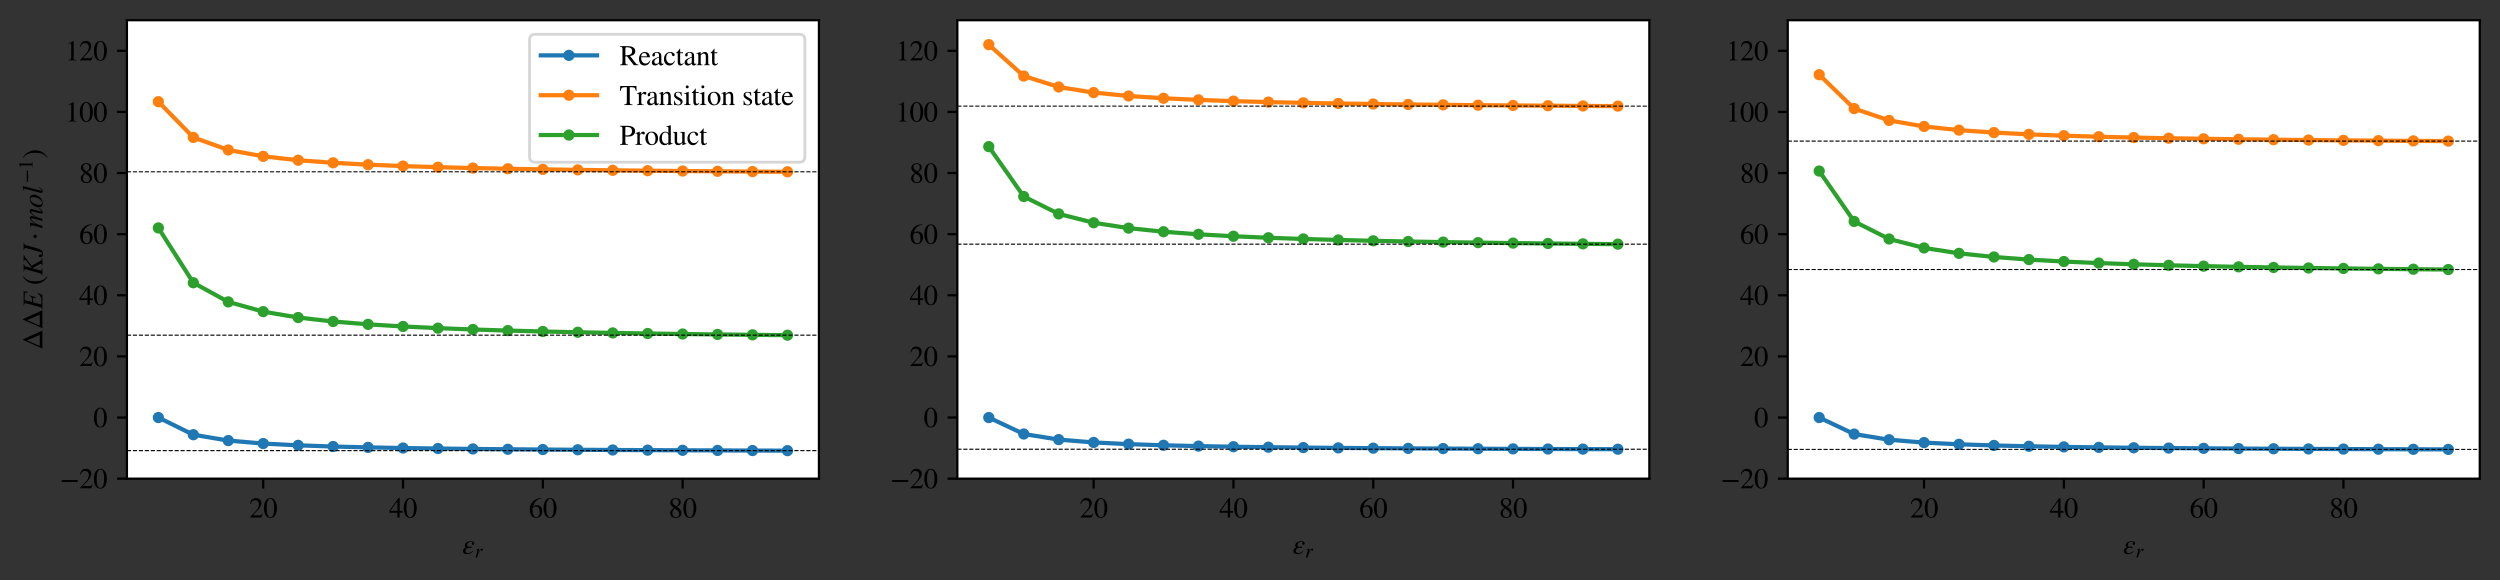 <?xml version="1.0" encoding="utf-8" standalone="no"?>
<!DOCTYPE svg PUBLIC "-//W3C//DTD SVG 1.1//EN"
  "http://www.w3.org/Graphics/SVG/1.1/DTD/svg11.dtd">
<svg height="206.48pt" version="1.1" viewBox="0 0 889.35 206.48" width="889.35pt" xmlns="http://www.w3.org/2000/svg" xmlns:xlink="http://www.w3.org/1999/xlink">
 <rect x="0" y="0" width="889.35" height="206.48" fill="#333333" stroke="none"/>
 <defs>
  <style type="text/css">*{stroke-linecap:butt;stroke-linejoin:round;}</style>
 </defs>
 <g id="figure_1">
  <g id="patch_1">
   <path d="M 0 206.48 
L 889.35 206.48 
L 889.35 0 
L 0 0 
z
" style="fill:none;"/>
  </g>
  <g id="axes_1">
   <g id="patch_2">
    <path d="M 45.15 170.28 
L 291.326 170.28 
L 291.326 7.2 
L 45.15 7.2 
z
" style="fill:#ffffff;"/>
   </g>
   <g id="matplotlib.axis_1">
    <g id="xtick_1">
     <g id="line2d_1">
      <defs>
       <path d="M 0 0 
L 0 3.5 
" id="m94323f7c27" style="stroke:#000000;stroke-width:0.8;"/>
      </defs>
      <g>
       <use style="stroke:#000000;stroke-width:0.8;" x="93.639" xlink:href="#m94323f7c27" y="170.28"/>
      </g>
     </g>
     <g id="text_1">
      <!-- 20 -->
      <g transform="translate(88.639 184.11)scale(0.1 -0.1)">
       <defs>
        <path d="M 3034 877 
L 2688 0 
L 186 0 
L 186 77 
L 1325 1286 
Q 1773 1754 1965 2144 
Q 2157 2534 2157 2950 
Q 2157 3379 1920 3616 
Q 1683 3853 1267 3853 
Q 922 3853 720 3673 
Q 518 3494 326 3021 
L 192 3053 
Q 301 3648 630 3987 
Q 960 4326 1523 4326 
Q 2054 4326 2380 4006 
Q 2707 3686 2707 3200 
Q 2707 2477 1888 1613 
L 832 486 
L 2330 486 
Q 2541 486 2665 569 
Q 2790 653 2944 915 
L 3034 877 
z
" id="STIXGeneral-Regular-32" transform="scale(0.016)"/>
        <path d="M 3046 2112 
Q 3046 1683 2963 1302 
Q 2880 922 2717 602 
Q 2554 282 2266 96 
Q 1978 -90 1600 -90 
Q 1210 -90 915 108 
Q 621 307 461 640 
Q 301 973 227 1350 
Q 154 1728 154 2150 
Q 154 2746 301 3222 
Q 448 3699 790 4012 
Q 1133 4326 1626 4326 
Q 2253 4326 2649 3712 
Q 3046 3098 3046 2112 
z
M 2432 2080 
Q 2432 3091 2217 3625 
Q 2003 4160 1587 4160 
Q 1190 4160 979 3622 
Q 768 3085 768 2106 
Q 768 1120 979 598 
Q 1190 77 1600 77 
Q 2003 77 2217 598 
Q 2432 1120 2432 2080 
z
" id="STIXGeneral-Regular-30" transform="scale(0.016)"/>
       </defs>
       <use xlink:href="#STIXGeneral-Regular-32"/>
       <use x="50" xlink:href="#STIXGeneral-Regular-30"/>
      </g>
     </g>
    </g>
    <g id="xtick_2">
     <g id="line2d_2">
      <g>
       <use style="stroke:#000000;stroke-width:0.8;" x="143.372" xlink:href="#m94323f7c27" y="170.28"/>
      </g>
     </g>
     <g id="text_2">
      <!-- 40 -->
      <g transform="translate(138.372 184.11)scale(0.1 -0.1)">
       <defs>
        <path d="M 3027 1069 
L 2368 1069 
L 2368 0 
L 1869 0 
L 1869 1069 
L 77 1069 
L 77 1478 
L 2086 4326 
L 2368 4326 
L 2368 1478 
L 3027 1478 
L 3027 1069 
z
M 1869 1478 
L 1869 3674 
L 333 1478 
L 1869 1478 
z
" id="STIXGeneral-Regular-34" transform="scale(0.016)"/>
       </defs>
       <use xlink:href="#STIXGeneral-Regular-34"/>
       <use x="50" xlink:href="#STIXGeneral-Regular-30"/>
      </g>
     </g>
    </g>
    <g id="xtick_3">
     <g id="line2d_3">
      <g>
       <use style="stroke:#000000;stroke-width:0.8;" x="193.105" xlink:href="#m94323f7c27" y="170.28"/>
      </g>
     </g>
     <g id="text_3">
      <!-- 60 -->
      <g transform="translate(188.105 184.11)scale(0.1 -0.1)">
       <defs>
        <path d="M 2854 4378 
L 2867 4275 
Q 2112 4154 1606 3664 
Q 1101 3174 973 2451 
Q 1344 2739 1786 2739 
Q 2349 2739 2672 2380 
Q 2995 2022 2995 1402 
Q 2995 774 2669 378 
Q 2291 -90 1651 -90 
Q 870 -90 518 557 
Q 218 1107 218 1786 
Q 218 2835 915 3552 
Q 1312 3962 1731 4131 
Q 2150 4301 2854 4378 
z
M 2419 1203 
Q 2419 2445 1555 2445 
Q 1235 2445 1024 2275 
Q 813 2106 813 1702 
Q 813 954 1046 522 
Q 1280 90 1722 90 
Q 2061 90 2240 394 
Q 2419 698 2419 1203 
z
" id="STIXGeneral-Regular-36" transform="scale(0.016)"/>
       </defs>
       <use xlink:href="#STIXGeneral-Regular-36"/>
       <use x="50" xlink:href="#STIXGeneral-Regular-30"/>
      </g>
     </g>
    </g>
    <g id="xtick_4">
     <g id="line2d_4">
      <g>
       <use style="stroke:#000000;stroke-width:0.8;" x="242.837" xlink:href="#m94323f7c27" y="170.28"/>
      </g>
     </g>
     <g id="text_4">
      <!-- 80 -->
      <g transform="translate(237.837 184.11)scale(0.1 -0.1)">
       <defs>
        <path d="M 2848 992 
Q 2848 499 2505 204 
Q 2163 -90 1587 -90 
Q 1050 -90 704 204 
Q 358 499 358 954 
Q 358 1293 524 1533 
Q 691 1773 1190 2125 
Q 710 2522 553 2765 
Q 397 3008 397 3328 
Q 397 3782 745 4054 
Q 1094 4326 1638 4326 
Q 2106 4326 2410 4060 
Q 2714 3795 2714 3411 
Q 2714 3059 2531 2848 
Q 2349 2637 1856 2374 
Q 2432 1990 2640 1689 
Q 2848 1389 2848 992 
z
M 2272 3411 
Q 2272 3744 2086 3945 
Q 1901 4147 1574 4147 
Q 1248 4147 1059 3977 
Q 870 3808 870 3513 
Q 870 3219 1059 2979 
Q 1248 2739 1670 2490 
Q 1997 2682 2134 2896 
Q 2272 3110 2272 3411 
z
M 1734 1741 
L 1357 1997 
Q 1075 1766 960 1545 
Q 845 1325 845 1011 
Q 845 576 1065 333 
Q 1286 90 1658 90 
Q 1971 90 2166 285 
Q 2362 480 2362 794 
Q 2362 1082 2214 1299 
Q 2067 1517 1734 1741 
z
" id="STIXGeneral-Regular-38" transform="scale(0.016)"/>
       </defs>
       <use xlink:href="#STIXGeneral-Regular-38"/>
       <use x="50" xlink:href="#STIXGeneral-Regular-30"/>
      </g>
     </g>
    </g>
    <g id="text_5">
     <!-- $\varepsilon_r$ -->
     <g transform="translate(164.388 197.11)scale(0.1 -0.1)">
      <defs>
       <path d="M 2304 627 
L 2406 563 
Q 1907 -70 1133 -70 
Q 192 -70 192 640 
Q 192 928 403 1158 
Q 614 1389 934 1472 
Q 774 1498 684 1616 
Q 595 1734 595 1882 
Q 602 2266 995 2544 
Q 1389 2822 2029 2822 
Q 2336 2822 2528 2672 
Q 2720 2522 2720 2291 
Q 2720 2163 2617 2080 
Q 2515 1997 2413 1997 
Q 2298 1997 2230 2067 
Q 2163 2138 2163 2253 
Q 2163 2317 2211 2409 
Q 2259 2502 2259 2560 
Q 2259 2688 2022 2688 
Q 1683 2688 1401 2496 
Q 1120 2304 1120 1907 
Q 1120 1741 1251 1654 
Q 1382 1568 1594 1568 
Q 1613 1568 1728 1590 
Q 1843 1613 1932 1613 
Q 2022 1613 2086 1574 
Q 2150 1536 2150 1478 
Q 2150 1306 1862 1306 
Q 1805 1306 1721 1334 
Q 1638 1363 1568 1363 
Q 1286 1363 1014 1184 
Q 742 1005 742 678 
Q 742 410 908 285 
Q 1075 160 1312 160 
Q 1869 160 2304 627 
z
" id="STIXGeneral-Italic-3b5" transform="scale(0.016)"/>
       <path d="M 1126 1427 
L 1229 1651 
Q 1446 2131 1830 2534 
Q 2106 2822 2336 2822 
Q 2470 2822 2553 2732 
Q 2637 2643 2637 2496 
Q 2637 2349 2557 2249 
Q 2477 2150 2336 2150 
Q 2214 2150 2112 2317 
Q 2061 2406 2010 2406 
Q 1837 2406 1485 1805 
Q 1267 1434 1136 1104 
Q 1005 774 774 0 
L 288 0 
L 806 1869 
Q 909 2246 909 2394 
Q 909 2560 666 2560 
Q 614 2560 467 2541 
L 467 2650 
L 1459 2822 
L 1478 2810 
L 1126 1427 
z
" id="STIXGeneral-Italic-72" transform="scale(0.016)"/>
      </defs>
      <use transform="translate(0 0.906)" xlink:href="#STIXGeneral-Italic-3b5"/>
      <use transform="translate(44.4 -12.322)scale(0.7)" xlink:href="#STIXGeneral-Italic-72"/>
     </g>
    </g>
   </g>
   <g id="matplotlib.axis_2">
    <g id="ytick_1">
     <g id="line2d_5">
      <defs>
       <path d="M 0 0 
L -3.5 0 
" id="m04e5ad1b56" style="stroke:#000000;stroke-width:0.8;"/>
      </defs>
      <g>
       <use style="stroke:#000000;stroke-width:0.8;" x="45.15" xlink:href="#m04e5ad1b56" y="170.28"/>
      </g>
     </g>
     <g id="text_6">
      <!-- −20 -->
      <g transform="translate(21.3 173.695)scale(0.1 -0.1)">
       <defs>
        <path d="M 3974 1408 
L 410 1408 
L 410 1830 
L 3974 1830 
L 3974 1408 
z
" id="STIXGeneral-Regular-2212" transform="scale(0.016)"/>
       </defs>
       <use xlink:href="#STIXGeneral-Regular-2212"/>
       <use x="68.5" xlink:href="#STIXGeneral-Regular-32"/>
       <use x="118.5" xlink:href="#STIXGeneral-Regular-30"/>
      </g>
     </g>
    </g>
    <g id="ytick_2">
     <g id="line2d_6">
      <g>
       <use style="stroke:#000000;stroke-width:0.8;" x="45.15" xlink:href="#m04e5ad1b56" y="148.536"/>
      </g>
     </g>
     <g id="text_7">
      <!-- 0 -->
      <g transform="translate(33.15 151.951)scale(0.1 -0.1)">
       <use xlink:href="#STIXGeneral-Regular-30"/>
      </g>
     </g>
    </g>
    <g id="ytick_3">
     <g id="line2d_7">
      <g>
       <use style="stroke:#000000;stroke-width:0.8;" x="45.15" xlink:href="#m04e5ad1b56" y="126.792"/>
      </g>
     </g>
     <g id="text_8">
      <!-- 20 -->
      <g transform="translate(28.15 130.207)scale(0.1 -0.1)">
       <use xlink:href="#STIXGeneral-Regular-32"/>
       <use x="50" xlink:href="#STIXGeneral-Regular-30"/>
      </g>
     </g>
    </g>
    <g id="ytick_4">
     <g id="line2d_8">
      <g>
       <use style="stroke:#000000;stroke-width:0.8;" x="45.15" xlink:href="#m04e5ad1b56" y="105.048"/>
      </g>
     </g>
     <g id="text_9">
      <!-- 40 -->
      <g transform="translate(28.15 108.463)scale(0.1 -0.1)">
       <use xlink:href="#STIXGeneral-Regular-34"/>
       <use x="50" xlink:href="#STIXGeneral-Regular-30"/>
      </g>
     </g>
    </g>
    <g id="ytick_5">
     <g id="line2d_9">
      <g>
       <use style="stroke:#000000;stroke-width:0.8;" x="45.15" xlink:href="#m04e5ad1b56" y="83.304"/>
      </g>
     </g>
     <g id="text_10">
      <!-- 60 -->
      <g transform="translate(28.15 86.719)scale(0.1 -0.1)">
       <use xlink:href="#STIXGeneral-Regular-36"/>
       <use x="50" xlink:href="#STIXGeneral-Regular-30"/>
      </g>
     </g>
    </g>
    <g id="ytick_6">
     <g id="line2d_10">
      <g>
       <use style="stroke:#000000;stroke-width:0.8;" x="45.15" xlink:href="#m04e5ad1b56" y="61.56"/>
      </g>
     </g>
     <g id="text_11">
      <!-- 80 -->
      <g transform="translate(28.15 64.975)scale(0.1 -0.1)">
       <use xlink:href="#STIXGeneral-Regular-38"/>
       <use x="50" xlink:href="#STIXGeneral-Regular-30"/>
      </g>
     </g>
    </g>
    <g id="ytick_7">
     <g id="line2d_11">
      <g>
       <use style="stroke:#000000;stroke-width:0.8;" x="45.15" xlink:href="#m04e5ad1b56" y="39.816"/>
      </g>
     </g>
     <g id="text_12">
      <!-- 100 -->
      <g transform="translate(23.15 43.231)scale(0.1 -0.1)">
       <defs>
        <path d="M 2522 0 
L 755 0 
L 755 96 
Q 1107 115 1235 227 
Q 1363 339 1363 608 
L 1363 3482 
Q 1363 3795 1171 3795 
Q 1082 3795 883 3718 
L 710 3654 
L 710 3744 
L 1856 4326 
L 1914 4307 
L 1914 486 
Q 1914 275 2042 185 
Q 2170 96 2522 96 
L 2522 0 
z
" id="STIXGeneral-Regular-31" transform="scale(0.016)"/>
       </defs>
       <use xlink:href="#STIXGeneral-Regular-31"/>
       <use x="50" xlink:href="#STIXGeneral-Regular-30"/>
       <use x="100" xlink:href="#STIXGeneral-Regular-30"/>
      </g>
     </g>
    </g>
    <g id="ytick_8">
     <g id="line2d_12">
      <g>
       <use style="stroke:#000000;stroke-width:0.8;" x="45.15" xlink:href="#m04e5ad1b56" y="18.072"/>
      </g>
     </g>
     <g id="text_13">
      <!-- 120 -->
      <g transform="translate(23.15 21.487)scale(0.1 -0.1)">
       <use xlink:href="#STIXGeneral-Regular-31"/>
       <use x="50" xlink:href="#STIXGeneral-Regular-32"/>
       <use x="100" xlink:href="#STIXGeneral-Regular-30"/>
      </g>
     </g>
    </g>
    <g id="text_14">
     <!-- $\Delta\Delta E$ ($KJ\cdot mol^{-1}$) -->
     <g transform="translate(15.13 124.49)rotate(-90)scale(0.1 -0.1)">
      <defs>
       <path d="M 4320 0 
L 307 0 
L 2221 4314 
L 2349 4314 
L 4320 0 
z
M 3354 589 
L 2118 3405 
L 870 589 
L 3354 589 
z
" id="STIXGeneral-Regular-394" transform="scale(0.016)"/>
       <path d="M 4058 4179 
L 3859 3194 
L 3718 3206 
Q 3738 3366 3738 3501 
Q 3738 3789 3501 3878 
Q 3264 3968 2509 3968 
Q 2240 3968 2157 3939 
Q 2074 3910 2042 3802 
L 1619 2310 
L 2118 2310 
Q 2541 2310 2681 2412 
Q 2822 2515 3008 2931 
L 3123 2906 
L 2688 1421 
L 2560 1453 
Q 2605 1651 2605 1786 
Q 2605 1939 2560 1984 
Q 2451 2080 2061 2080 
L 1562 2080 
L 1357 1363 
Q 1126 550 1126 429 
Q 1126 211 1632 211 
Q 2458 211 2931 461 
Q 3174 589 3533 1088 
L 3635 1037 
L 3238 0 
L -6 0 
L -6 102 
Q 269 154 352 227 
Q 435 301 512 576 
L 1299 3405 
Q 1370 3642 1370 3814 
Q 1370 3942 1270 3996 
Q 1171 4051 877 4077 
L 877 4179 
L 4058 4179 
z
" id="STIXGeneral-Italic-45" transform="scale(0.016)"/>
       <path id="STIXGeneral-Regular-20" transform="scale(0.016)"/>
       <path d="M 1946 -1030 
L 1869 -1133 
Q 1126 -710 716 32 
Q 307 774 307 1613 
Q 307 3386 1888 4326 
L 1946 4224 
Q 1293 3667 1075 3126 
Q 858 2586 858 1632 
Q 858 685 1082 96 
Q 1306 -493 1946 -1030 
z
" id="STIXGeneral-Regular-28" transform="scale(0.016)"/>
       <path d="M 4621 4179 
L 4621 4077 
Q 4442 4077 4128 3840 
L 2221 2400 
L 3296 525 
Q 3443 269 3552 201 
Q 3661 134 3962 102 
L 3962 0 
L 2202 0 
L 2202 102 
L 2387 122 
Q 2682 147 2682 326 
Q 2682 365 2672 409 
Q 2662 454 2630 515 
Q 2598 576 2579 611 
Q 2560 646 2509 736 
Q 2458 826 2445 851 
L 1658 2227 
L 1242 710 
Q 1171 467 1171 384 
Q 1171 237 1264 182 
Q 1357 128 1626 102 
L 1626 0 
L 45 0 
L 45 102 
Q 320 134 403 211 
Q 486 288 563 557 
L 1357 3405 
Q 1446 3725 1446 3802 
Q 1446 3936 1337 4000 
Q 1229 4064 941 4077 
L 941 4179 
L 2669 4179 
L 2669 4077 
Q 2400 4058 2253 3958 
Q 2106 3859 2035 3603 
L 1696 2362 
L 2675 3059 
Q 3590 3706 3590 3936 
Q 3590 4032 3360 4058 
L 3206 4077 
L 3206 4179 
L 4621 4179 
z
" id="STIXGeneral-Italic-4b" transform="scale(0.016)"/>
       <path d="M 3142 4179 
L 3142 4077 
Q 2867 4038 2784 3964 
Q 2701 3891 2618 3603 
L 1958 1254 
Q 1773 589 1504 237 
Q 1235 -115 710 -115 
Q 371 -115 166 38 
Q -38 192 -38 448 
Q -38 602 42 704 
Q 122 806 250 806 
Q 378 806 477 720 
Q 576 634 576 512 
Q 576 474 566 419 
Q 557 365 557 339 
Q 557 90 781 90 
Q 1005 90 1120 499 
L 1933 3405 
Q 2010 3686 2010 3814 
Q 2010 3942 1914 3996 
Q 1818 4051 1517 4077 
L 1517 4179 
L 3142 4179 
z
" id="STIXGeneral-Italic-4a" transform="scale(0.016)"/>
       <path d="M 1187 1888 
Q 1299 1773 1299 1619 
Q 1299 1466 1187 1350 
Q 1075 1235 921 1235 
Q 768 1235 649 1353 
Q 531 1472 531 1619 
Q 531 1766 649 1884 
Q 768 2003 921 2003 
Q 1075 2003 1187 1888 
z
" id="STIXGeneral-Regular-22c5" transform="scale(0.016)"/>
       <path d="M 4506 672 
L 4474 627 
Q 3981 -58 3552 -58 
Q 3296 -58 3296 237 
Q 3296 333 3379 659 
L 3750 2112 
Q 3795 2291 3795 2355 
Q 3795 2413 3756 2451 
Q 3718 2490 3667 2490 
Q 3366 2490 2829 1741 
Q 2592 1408 2457 1072 
Q 2323 736 2138 0 
L 1658 0 
L 1830 595 
Q 2266 2099 2266 2330 
Q 2266 2490 2125 2490 
Q 1965 2490 1702 2237 
Q 1440 1984 1171 1574 
Q 1011 1325 899 1043 
Q 787 762 557 0 
L 77 0 
L 352 922 
Q 704 2093 704 2381 
Q 704 2522 442 2522 
L 282 2522 
L 282 2624 
L 1318 2822 
L 1338 2810 
L 966 1472 
Q 1798 2822 2374 2822 
Q 2560 2822 2659 2720 
Q 2758 2618 2758 2438 
Q 2758 2195 2502 1466 
Q 2842 2003 3069 2275 
Q 3296 2547 3526 2694 
Q 3731 2822 3930 2822 
Q 4102 2822 4201 2710 
Q 4301 2598 4301 2419 
Q 4301 2336 4282 2240 
L 3846 634 
Q 3782 390 3782 346 
Q 3782 243 3859 243 
Q 4000 243 4275 582 
L 4410 749 
L 4506 672 
z
" id="STIXGeneral-Italic-6d" transform="scale(0.016)"/>
       <path d="M 2995 1926 
Q 2995 1562 2812 1168 
Q 2630 774 2317 461 
Q 1786 -70 1114 -70 
Q 666 -70 419 163 
Q 173 397 173 819 
Q 173 1350 496 1856 
Q 819 2362 1325 2630 
Q 1683 2822 2093 2822 
Q 2490 2822 2742 2582 
Q 2995 2342 2995 1926 
z
M 2458 2086 
Q 2458 2374 2336 2531 
Q 2214 2688 2003 2688 
Q 1574 2688 1184 2106 
Q 710 1382 710 646 
Q 710 365 844 214 
Q 979 64 1210 64 
Q 1600 64 1984 595 
Q 2202 890 2330 1302 
Q 2458 1715 2458 2086 
z
" id="STIXGeneral-Italic-6f" transform="scale(0.016)"/>
       <path d="M 1786 4339 
L 806 595 
Q 755 410 755 320 
Q 755 205 864 205 
Q 1037 205 1293 570 
L 1453 794 
L 1542 730 
Q 1254 275 1046 102 
Q 838 -70 576 -70 
Q 262 -70 262 288 
Q 262 397 288 480 
L 1165 3834 
Q 1184 3898 1184 3955 
Q 1184 4096 870 4096 
L 755 4096 
L 755 4198 
Q 1203 4250 1747 4371 
L 1786 4339 
z
" id="STIXGeneral-Italic-6c" transform="scale(0.016)"/>
       <path d="M 186 4224 
L 262 4326 
Q 992 3891 1408 3148 
Q 1824 2406 1824 1581 
Q 1824 -166 243 -1133 
L 186 -1030 
Q 845 -486 1059 54 
Q 1274 595 1274 1562 
Q 1274 2534 1059 3120 
Q 845 3706 186 4224 
z
" id="STIXGeneral-Regular-29" transform="scale(0.016)"/>
      </defs>
      <use transform="translate(0 0.409)" xlink:href="#STIXGeneral-Regular-394"/>
      <use transform="translate(72.2 0.409)" xlink:href="#STIXGeneral-Regular-394"/>
      <use transform="translate(144.4 0.409)" xlink:href="#STIXGeneral-Italic-45"/>
      <use transform="translate(205.5 0.409)" xlink:href="#STIXGeneral-Regular-20"/>
      <use transform="translate(230.5 0.409)" xlink:href="#STIXGeneral-Regular-28"/>
      <use transform="translate(263.8 0.409)" xlink:href="#STIXGeneral-Italic-4b"/>
      <use transform="translate(330.5 0.409)" xlink:href="#STIXGeneral-Italic-4a"/>
      <use transform="translate(389.34 0.409)" xlink:href="#STIXGeneral-Regular-22c5"/>
      <use transform="translate(432.38 0.409)" xlink:href="#STIXGeneral-Italic-6d"/>
      <use transform="translate(504.58 0.409)" xlink:href="#STIXGeneral-Italic-6f"/>
      <use transform="translate(554.58 0.409)" xlink:href="#STIXGeneral-Italic-6c"/>
      <use transform="translate(593.636 35.684)scale(0.7)" xlink:href="#STIXGeneral-Regular-2212"/>
      <use transform="translate(641.586 35.684)scale(0.7)" xlink:href="#STIXGeneral-Regular-31"/>
      <use transform="translate(680.995 0.409)" xlink:href="#STIXGeneral-Regular-29"/>
     </g>
    </g>
   </g>
   <g id="line2d_13">
    <path clip-path="url(#pb7743bec07)" d="M 56.34 148.536 
L 68.773 154.643 
L 81.206 156.732 
L 93.639 157.787 
L 106.072 158.424 
L 118.506 158.849 
L 130.939 159.154 
L 143.372 159.383 
L 155.805 159.561 
L 168.238 159.704 
L 180.671 159.821 
L 193.105 159.919 
L 205.538 160.001 
L 217.971 160.072 
L 230.404 160.134 
L 242.837 160.187 
L 255.27 160.235 
L 267.703 160.277 
L 280.137 160.315 
" style="fill:none;stroke:#1f77b4;stroke-linecap:square;stroke-width:1.5;"/>
    <defs>
     <path d="M 0 1.5 
C 0.398 1.5 0.779 1.342 1.061 1.061 
C 1.342 0.779 1.5 0.398 1.5 0 
C 1.5 -0.398 1.342 -0.779 1.061 -1.061 
C 0.779 -1.342 0.398 -1.5 0 -1.5 
C -0.398 -1.5 -0.779 -1.342 -1.061 -1.061 
C -1.342 -0.779 -1.5 -0.398 -1.5 0 
C -1.5 0.398 -1.342 0.779 -1.061 1.061 
C -0.779 1.342 -0.398 1.5 0 1.5 
z
" id="m555a6e81bf" style="stroke:#1f77b4;"/>
    </defs>
    <g clip-path="url(#pb7743bec07)">
     <use style="fill:#1f77b4;stroke:#1f77b4;" x="56.34" xlink:href="#m555a6e81bf" y="148.536"/>
     <use style="fill:#1f77b4;stroke:#1f77b4;" x="68.773" xlink:href="#m555a6e81bf" y="154.643"/>
     <use style="fill:#1f77b4;stroke:#1f77b4;" x="81.206" xlink:href="#m555a6e81bf" y="156.732"/>
     <use style="fill:#1f77b4;stroke:#1f77b4;" x="93.639" xlink:href="#m555a6e81bf" y="157.787"/>
     <use style="fill:#1f77b4;stroke:#1f77b4;" x="106.072" xlink:href="#m555a6e81bf" y="158.424"/>
     <use style="fill:#1f77b4;stroke:#1f77b4;" x="118.506" xlink:href="#m555a6e81bf" y="158.849"/>
     <use style="fill:#1f77b4;stroke:#1f77b4;" x="130.939" xlink:href="#m555a6e81bf" y="159.154"/>
     <use style="fill:#1f77b4;stroke:#1f77b4;" x="143.372" xlink:href="#m555a6e81bf" y="159.383"/>
     <use style="fill:#1f77b4;stroke:#1f77b4;" x="155.805" xlink:href="#m555a6e81bf" y="159.561"/>
     <use style="fill:#1f77b4;stroke:#1f77b4;" x="168.238" xlink:href="#m555a6e81bf" y="159.704"/>
     <use style="fill:#1f77b4;stroke:#1f77b4;" x="180.671" xlink:href="#m555a6e81bf" y="159.821"/>
     <use style="fill:#1f77b4;stroke:#1f77b4;" x="193.105" xlink:href="#m555a6e81bf" y="159.919"/>
     <use style="fill:#1f77b4;stroke:#1f77b4;" x="205.538" xlink:href="#m555a6e81bf" y="160.001"/>
     <use style="fill:#1f77b4;stroke:#1f77b4;" x="217.971" xlink:href="#m555a6e81bf" y="160.072"/>
     <use style="fill:#1f77b4;stroke:#1f77b4;" x="230.404" xlink:href="#m555a6e81bf" y="160.134"/>
     <use style="fill:#1f77b4;stroke:#1f77b4;" x="242.837" xlink:href="#m555a6e81bf" y="160.187"/>
     <use style="fill:#1f77b4;stroke:#1f77b4;" x="255.27" xlink:href="#m555a6e81bf" y="160.235"/>
     <use style="fill:#1f77b4;stroke:#1f77b4;" x="267.703" xlink:href="#m555a6e81bf" y="160.277"/>
     <use style="fill:#1f77b4;stroke:#1f77b4;" x="280.137" xlink:href="#m555a6e81bf" y="160.315"/>
    </g>
   </g>
   <g id="line2d_14">
    <path clip-path="url(#pb7743bec07)" d="M 56.34 36.176 
L 68.773 48.892 
L 81.206 53.347 
L 93.639 55.618 
L 106.072 56.994 
L 118.506 57.919 
L 130.939 58.582 
L 143.372 59.08 
L 155.805 59.469 
L 168.238 59.781 
L 180.671 60.037 
L 193.105 60.25 
L 205.538 60.431 
L 217.971 60.586 
L 230.404 60.72 
L 242.837 60.838 
L 255.27 60.942 
L 267.703 61.034 
L 280.137 61.117 
" style="fill:none;stroke:#ff7f0e;stroke-linecap:square;stroke-width:1.5;"/>
    <defs>
     <path d="M 0 1.5 
C 0.398 1.5 0.779 1.342 1.061 1.061 
C 1.342 0.779 1.5 0.398 1.5 0 
C 1.5 -0.398 1.342 -0.779 1.061 -1.061 
C 0.779 -1.342 0.398 -1.5 0 -1.5 
C -0.398 -1.5 -0.779 -1.342 -1.061 -1.061 
C -1.342 -0.779 -1.5 -0.398 -1.5 0 
C -1.5 0.398 -1.342 0.779 -1.061 1.061 
C -0.779 1.342 -0.398 1.5 0 1.5 
z
" id="m7332b5f5b2" style="stroke:#ff7f0e;"/>
    </defs>
    <g clip-path="url(#pb7743bec07)">
     <use style="fill:#ff7f0e;stroke:#ff7f0e;" x="56.34" xlink:href="#m7332b5f5b2" y="36.176"/>
     <use style="fill:#ff7f0e;stroke:#ff7f0e;" x="68.773" xlink:href="#m7332b5f5b2" y="48.892"/>
     <use style="fill:#ff7f0e;stroke:#ff7f0e;" x="81.206" xlink:href="#m7332b5f5b2" y="53.347"/>
     <use style="fill:#ff7f0e;stroke:#ff7f0e;" x="93.639" xlink:href="#m7332b5f5b2" y="55.618"/>
     <use style="fill:#ff7f0e;stroke:#ff7f0e;" x="106.072" xlink:href="#m7332b5f5b2" y="56.994"/>
     <use style="fill:#ff7f0e;stroke:#ff7f0e;" x="118.506" xlink:href="#m7332b5f5b2" y="57.919"/>
     <use style="fill:#ff7f0e;stroke:#ff7f0e;" x="130.939" xlink:href="#m7332b5f5b2" y="58.582"/>
     <use style="fill:#ff7f0e;stroke:#ff7f0e;" x="143.372" xlink:href="#m7332b5f5b2" y="59.08"/>
     <use style="fill:#ff7f0e;stroke:#ff7f0e;" x="155.805" xlink:href="#m7332b5f5b2" y="59.469"/>
     <use style="fill:#ff7f0e;stroke:#ff7f0e;" x="168.238" xlink:href="#m7332b5f5b2" y="59.781"/>
     <use style="fill:#ff7f0e;stroke:#ff7f0e;" x="180.671" xlink:href="#m7332b5f5b2" y="60.037"/>
     <use style="fill:#ff7f0e;stroke:#ff7f0e;" x="193.105" xlink:href="#m7332b5f5b2" y="60.25"/>
     <use style="fill:#ff7f0e;stroke:#ff7f0e;" x="205.538" xlink:href="#m7332b5f5b2" y="60.431"/>
     <use style="fill:#ff7f0e;stroke:#ff7f0e;" x="217.971" xlink:href="#m7332b5f5b2" y="60.586"/>
     <use style="fill:#ff7f0e;stroke:#ff7f0e;" x="230.404" xlink:href="#m7332b5f5b2" y="60.72"/>
     <use style="fill:#ff7f0e;stroke:#ff7f0e;" x="242.837" xlink:href="#m7332b5f5b2" y="60.838"/>
     <use style="fill:#ff7f0e;stroke:#ff7f0e;" x="255.27" xlink:href="#m7332b5f5b2" y="60.942"/>
     <use style="fill:#ff7f0e;stroke:#ff7f0e;" x="267.703" xlink:href="#m7332b5f5b2" y="61.034"/>
     <use style="fill:#ff7f0e;stroke:#ff7f0e;" x="280.137" xlink:href="#m7332b5f5b2" y="61.117"/>
    </g>
   </g>
   <g id="line2d_15">
    <path clip-path="url(#pb7743bec07)" d="M 56.34 81.072 
L 68.773 100.584 
L 81.206 107.395 
L 93.639 110.862 
L 106.072 112.962 
L 118.506 114.37 
L 130.939 115.381 
L 143.372 116.141 
L 155.805 116.733 
L 168.238 117.208 
L 180.671 117.597 
L 193.105 117.922 
L 205.538 118.197 
L 217.971 118.433 
L 230.404 118.637 
L 242.837 118.816 
L 255.27 118.975 
L 267.703 119.115 
L 280.137 119.241 
" style="fill:none;stroke:#2ca02c;stroke-linecap:square;stroke-width:1.5;"/>
    <defs>
     <path d="M 0 1.5 
C 0.398 1.5 0.779 1.342 1.061 1.061 
C 1.342 0.779 1.5 0.398 1.5 0 
C 1.5 -0.398 1.342 -0.779 1.061 -1.061 
C 0.779 -1.342 0.398 -1.5 0 -1.5 
C -0.398 -1.5 -0.779 -1.342 -1.061 -1.061 
C -1.342 -0.779 -1.5 -0.398 -1.5 0 
C -1.5 0.398 -1.342 0.779 -1.061 1.061 
C -0.779 1.342 -0.398 1.5 0 1.5 
z
" id="m7a2d6f27fc" style="stroke:#2ca02c;"/>
    </defs>
    <g clip-path="url(#pb7743bec07)">
     <use style="fill:#2ca02c;stroke:#2ca02c;" x="56.34" xlink:href="#m7a2d6f27fc" y="81.072"/>
     <use style="fill:#2ca02c;stroke:#2ca02c;" x="68.773" xlink:href="#m7a2d6f27fc" y="100.584"/>
     <use style="fill:#2ca02c;stroke:#2ca02c;" x="81.206" xlink:href="#m7a2d6f27fc" y="107.395"/>
     <use style="fill:#2ca02c;stroke:#2ca02c;" x="93.639" xlink:href="#m7a2d6f27fc" y="110.862"/>
     <use style="fill:#2ca02c;stroke:#2ca02c;" x="106.072" xlink:href="#m7a2d6f27fc" y="112.962"/>
     <use style="fill:#2ca02c;stroke:#2ca02c;" x="118.506" xlink:href="#m7a2d6f27fc" y="114.37"/>
     <use style="fill:#2ca02c;stroke:#2ca02c;" x="130.939" xlink:href="#m7a2d6f27fc" y="115.381"/>
     <use style="fill:#2ca02c;stroke:#2ca02c;" x="143.372" xlink:href="#m7a2d6f27fc" y="116.141"/>
     <use style="fill:#2ca02c;stroke:#2ca02c;" x="155.805" xlink:href="#m7a2d6f27fc" y="116.733"/>
     <use style="fill:#2ca02c;stroke:#2ca02c;" x="168.238" xlink:href="#m7a2d6f27fc" y="117.208"/>
     <use style="fill:#2ca02c;stroke:#2ca02c;" x="180.671" xlink:href="#m7a2d6f27fc" y="117.597"/>
     <use style="fill:#2ca02c;stroke:#2ca02c;" x="193.105" xlink:href="#m7a2d6f27fc" y="117.922"/>
     <use style="fill:#2ca02c;stroke:#2ca02c;" x="205.538" xlink:href="#m7a2d6f27fc" y="118.197"/>
     <use style="fill:#2ca02c;stroke:#2ca02c;" x="217.971" xlink:href="#m7a2d6f27fc" y="118.433"/>
     <use style="fill:#2ca02c;stroke:#2ca02c;" x="230.404" xlink:href="#m7a2d6f27fc" y="118.637"/>
     <use style="fill:#2ca02c;stroke:#2ca02c;" x="242.837" xlink:href="#m7a2d6f27fc" y="118.816"/>
     <use style="fill:#2ca02c;stroke:#2ca02c;" x="255.27" xlink:href="#m7a2d6f27fc" y="118.975"/>
     <use style="fill:#2ca02c;stroke:#2ca02c;" x="267.703" xlink:href="#m7a2d6f27fc" y="119.115"/>
     <use style="fill:#2ca02c;stroke:#2ca02c;" x="280.137" xlink:href="#m7a2d6f27fc" y="119.241"/>
    </g>
   </g>
   <g id="line2d_16">
    <path clip-path="url(#pb7743bec07)" d="M 45.15 160.315 
L 291.326 160.315 
" style="fill:none;stroke:#000000;stroke-dasharray:1.48,0.64;stroke-dashoffset:0;stroke-width:0.4;"/>
   </g>
   <g id="line2d_17">
    <path clip-path="url(#pb7743bec07)" d="M 45.15 61.117 
L 291.326 61.117 
" style="fill:none;stroke:#000000;stroke-dasharray:1.48,0.64;stroke-dashoffset:0;stroke-width:0.4;"/>
   </g>
   <g id="line2d_18">
    <path clip-path="url(#pb7743bec07)" d="M 45.15 119.241 
L 291.326 119.241 
" style="fill:none;stroke:#000000;stroke-dasharray:1.48,0.64;stroke-dashoffset:0;stroke-width:0.4;"/>
   </g>
   <g id="patch_3">
    <path d="M 45.15 170.28 
L 45.15 7.2 
" style="fill:none;stroke:#000000;stroke-linecap:square;stroke-linejoin:miter;stroke-width:0.8;"/>
   </g>
   <g id="patch_4">
    <path d="M 291.326 170.28 
L 291.326 7.2 
" style="fill:none;stroke:#000000;stroke-linecap:square;stroke-linejoin:miter;stroke-width:0.8;"/>
   </g>
   <g id="patch_5">
    <path d="M 45.15 170.28 
L 291.326 170.28 
" style="fill:none;stroke:#000000;stroke-linecap:square;stroke-linejoin:miter;stroke-width:0.8;"/>
   </g>
   <g id="patch_6">
    <path d="M 45.15 7.2 
L 291.326 7.2 
" style="fill:none;stroke:#000000;stroke-linecap:square;stroke-linejoin:miter;stroke-width:0.8;"/>
   </g>
   <g id="legend_1">
    <g id="patch_7">
     <path d="M 190.386 57.711 
L 284.326 57.711 
Q 286.326 57.711 286.326 55.711 
L 286.326 14.2 
Q 286.326 12.2 284.326 12.2 
L 190.386 12.2 
Q 188.386 12.2 188.386 14.2 
L 188.386 55.711 
Q 188.386 57.711 190.386 57.711 
z
" style="fill:#ffffff;opacity:0.8;stroke:#cccccc;stroke-linejoin:miter;"/>
    </g>
    <g id="line2d_19">
     <path d="M 192.386 19.7 
L 212.386 19.7 
" style="fill:none;stroke:#1f77b4;stroke-linecap:square;stroke-width:1.5;"/>
    </g>
    <g id="line2d_20">
     <g>
      <use style="fill:#1f77b4;stroke:#1f77b4;" x="202.386" xlink:href="#m555a6e81bf" y="19.7"/>
     </g>
    </g>
    <g id="text_15">
     <!-- Reactant -->
     <g transform="translate(220.386 23.2)scale(0.1 -0.1)">
      <defs>
       <path d="M 4224 0 
L 3187 0 
L 1664 1971 
L 1306 1958 
L 1306 717 
Q 1306 352 1405 249 
Q 1504 147 1875 122 
L 1875 0 
L 109 0 
L 109 122 
Q 474 154 563 262 
Q 653 371 653 794 
L 653 3526 
Q 653 3885 563 3987 
Q 474 4090 109 4115 
L 109 4237 
L 1850 4237 
Q 2726 4237 3187 3859 
Q 3501 3603 3501 3091 
Q 3501 2221 2342 2042 
L 3622 422 
Q 3757 256 3878 198 
Q 4000 141 4224 122 
L 4224 0 
z
M 1306 3731 
L 1306 2195 
Q 1766 2202 1990 2246 
Q 2214 2291 2438 2413 
Q 2803 2618 2803 3142 
Q 2803 4000 1632 4000 
Q 1459 4000 1382 3945 
Q 1306 3891 1306 3731 
z
" id="STIXGeneral-Regular-52" transform="scale(0.016)"/>
       <path d="M 2611 1050 
L 2714 1005 
Q 2330 -64 1376 -64 
Q 813 -64 486 329 
Q 160 723 160 1389 
Q 160 2074 525 2509 
Q 890 2944 1485 2944 
Q 2061 2944 2374 2502 
Q 2560 2246 2592 1773 
L 621 1773 
Q 646 1370 700 1158 
Q 755 947 915 730 
Q 1184 378 1626 378 
Q 1939 378 2153 531 
Q 2368 685 2611 1050 
z
M 634 1978 
L 1939 1978 
Q 1882 2381 1750 2547 
Q 1619 2714 1312 2714 
Q 1043 2714 864 2525 
Q 685 2336 634 1978 
z
" id="STIXGeneral-Regular-65" transform="scale(0.016)"/>
       <path d="M 2829 422 
L 2829 243 
Q 2586 -64 2253 -64 
Q 1888 -64 1843 403 
L 1837 403 
Q 1427 -64 909 -64 
Q 608 -64 422 112 
Q 237 288 237 602 
Q 237 1050 685 1350 
Q 992 1555 1837 1869 
L 1837 2214 
Q 1837 2502 1699 2646 
Q 1562 2790 1338 2790 
Q 1146 2790 1018 2697 
Q 890 2605 890 2477 
Q 890 2419 909 2348 
Q 928 2278 928 2208 
Q 928 2112 841 2029 
Q 755 1946 634 1946 
Q 525 1946 441 2029 
Q 358 2112 358 2240 
Q 358 2547 685 2752 
Q 986 2944 1421 2944 
Q 1939 2944 2176 2656 
Q 2291 2522 2323 2384 
Q 2355 2246 2355 1946 
L 2355 723 
Q 2355 301 2554 301 
Q 2682 301 2829 422 
z
M 1837 813 
L 1837 1715 
Q 1248 1510 1018 1293 
Q 800 1094 800 800 
Q 800 557 921 432 
Q 1043 307 1242 307 
Q 1453 307 1613 410 
Q 1747 506 1792 589 
Q 1837 672 1837 813 
z
" id="STIXGeneral-Regular-61" transform="scale(0.016)"/>
       <path d="M 2547 998 
L 2637 941 
Q 2362 403 2112 205 
Q 1786 -64 1376 -64 
Q 845 -64 502 336 
Q 160 736 160 1357 
Q 160 2170 698 2618 
Q 1094 2944 1562 2944 
Q 1965 2944 2256 2749 
Q 2547 2554 2547 2285 
Q 2547 2176 2457 2096 
Q 2368 2016 2246 2016 
Q 2022 2016 1939 2310 
L 1901 2451 
Q 1850 2630 1773 2694 
Q 1696 2758 1523 2758 
Q 1133 2758 893 2451 
Q 653 2144 653 1645 
Q 653 1094 928 745 
Q 1203 397 1645 397 
Q 1920 397 2118 528 
Q 2317 659 2547 998 
z
" id="STIXGeneral-Regular-63" transform="scale(0.016)"/>
       <path d="M 1702 493 
L 1786 422 
Q 1478 -64 1011 -64 
Q 448 -64 448 749 
L 448 2675 
L 109 2675 
Q 83 2694 83 2720 
Q 83 2771 192 2842 
Q 435 2982 813 3526 
Q 826 3546 874 3606 
Q 922 3667 941 3706 
Q 986 3706 986 3622 
L 986 2880 
L 1632 2880 
L 1632 2675 
L 986 2675 
L 986 845 
Q 986 538 1062 403 
Q 1139 269 1318 269 
Q 1510 269 1702 493 
z
" id="STIXGeneral-Regular-74" transform="scale(0.016)"/>
       <path d="M 3104 0 
L 1773 0 
L 1779 96 
Q 2016 115 2096 233 
Q 2176 352 2176 672 
L 2176 1946 
Q 2176 2592 1709 2592 
Q 1549 2592 1408 2515 
Q 1267 2438 1050 2227 
L 1050 461 
Q 1050 269 1136 192 
Q 1222 115 1466 96 
L 1466 0 
L 115 0 
L 115 96 
Q 358 115 435 214 
Q 512 314 512 602 
L 512 2157 
Q 512 2394 467 2483 
Q 422 2573 288 2573 
Q 160 2573 102 2547 
L 102 2656 
Q 550 2784 979 2944 
L 1030 2925 
L 1030 2426 
L 1037 2426 
Q 1491 2944 1958 2944 
Q 2323 2944 2518 2688 
Q 2714 2432 2714 1958 
L 2714 544 
Q 2714 288 2790 205 
Q 2867 122 3104 96 
L 3104 0 
z
" id="STIXGeneral-Regular-6e" transform="scale(0.016)"/>
      </defs>
      <use xlink:href="#STIXGeneral-Regular-52"/>
      <use x="66.7" xlink:href="#STIXGeneral-Regular-65"/>
      <use x="111.1" xlink:href="#STIXGeneral-Regular-61"/>
      <use x="155.5" xlink:href="#STIXGeneral-Regular-63"/>
      <use x="199.9" xlink:href="#STIXGeneral-Regular-74"/>
      <use x="227.7" xlink:href="#STIXGeneral-Regular-61"/>
      <use x="272.1" xlink:href="#STIXGeneral-Regular-6e"/>
      <use x="322.1" xlink:href="#STIXGeneral-Regular-74"/>
     </g>
    </g>
    <g id="line2d_21">
     <path d="M 192.386 33.87 
L 212.386 33.87 
" style="fill:none;stroke:#ff7f0e;stroke-linecap:square;stroke-width:1.5;"/>
    </g>
    <g id="line2d_22">
     <g>
      <use style="fill:#ff7f0e;stroke:#ff7f0e;" x="202.386" xlink:href="#m7332b5f5b2" y="33.87"/>
     </g>
    </g>
    <g id="text_16">
     <!-- Transition state -->
     <g transform="translate(220.386 37.37)scale(0.1 -0.1)">
      <defs>
       <path d="M 3795 3149 
L 3642 3149 
Q 3539 3674 3353 3821 
Q 3168 3968 2656 3968 
L 2278 3968 
L 2278 710 
Q 2278 346 2387 243 
Q 2496 141 2893 122 
L 2893 0 
L 1024 0 
L 1024 122 
Q 1427 147 1526 256 
Q 1626 365 1626 787 
L 1626 3968 
L 1242 3968 
Q 723 3968 540 3817 
Q 358 3667 262 3149 
L 109 3149 
L 154 4237 
L 3750 4237 
L 3795 3149 
z
" id="STIXGeneral-Regular-54" transform="scale(0.016)"/>
       <path d="M 1024 2931 
L 1024 2342 
Q 1267 2688 1430 2816 
Q 1594 2944 1792 2944 
Q 1958 2944 2051 2854 
Q 2144 2765 2144 2605 
Q 2144 2470 2077 2393 
Q 2010 2317 1894 2317 
Q 1773 2317 1638 2445 
Q 1536 2541 1472 2541 
Q 1338 2541 1181 2355 
Q 1024 2170 1024 2016 
L 1024 576 
Q 1024 301 1133 205 
Q 1242 109 1568 96 
L 1568 0 
L 32 0 
L 32 96 
Q 339 154 412 224 
Q 486 294 486 538 
L 486 2138 
Q 486 2349 438 2435 
Q 390 2522 269 2522 
Q 166 2522 45 2496 
L 45 2598 
Q 448 2726 992 2944 
L 1024 2931 
z
" id="STIXGeneral-Regular-72" transform="scale(0.016)"/>
       <path d="M 998 1926 
L 1664 1523 
Q 1984 1331 2105 1164 
Q 2227 998 2227 736 
Q 2227 416 1961 176 
Q 1696 -64 1331 -64 
Q 1030 -64 864 -6 
Q 691 51 570 51 
Q 461 51 416 -26 
L 333 -26 
L 333 979 
L 435 979 
Q 538 512 730 294 
Q 922 77 1248 77 
Q 1485 77 1632 211 
Q 1779 346 1779 550 
Q 1779 845 1440 1030 
L 1094 1222 
Q 326 1651 326 2150 
Q 326 2522 566 2730 
Q 806 2938 1210 2938 
Q 1491 2938 1638 2867 
Q 1754 2816 1818 2816 
Q 1862 2816 1920 2880 
L 1990 2880 
L 2022 2010 
L 1926 2010 
Q 1818 2445 1654 2621 
Q 1491 2797 1203 2797 
Q 986 2797 854 2688 
Q 723 2579 723 2362 
Q 723 2253 796 2128 
Q 870 2003 998 1926 
z
" id="STIXGeneral-Regular-73" transform="scale(0.016)"/>
       <path d="M 1152 4045 
Q 1152 3904 1056 3811 
Q 960 3718 819 3718 
Q 685 3718 592 3811 
Q 499 3904 499 4045 
Q 499 4179 595 4275 
Q 691 4371 826 4371 
Q 966 4371 1059 4275 
Q 1152 4179 1152 4045 
z
M 1619 0 
L 102 0 
L 102 96 
Q 435 115 521 211 
Q 608 307 608 666 
L 608 2118 
Q 608 2342 563 2432 
Q 518 2522 397 2522 
Q 243 2522 128 2490 
L 128 2592 
L 1120 2944 
L 1146 2918 
L 1146 672 
Q 1146 314 1226 218 
Q 1306 122 1619 96 
L 1619 0 
z
" id="STIXGeneral-Regular-69" transform="scale(0.016)"/>
       <path d="M 3008 1478 
Q 3008 806 2608 371 
Q 2208 -64 1568 -64 
Q 979 -64 582 368 
Q 186 800 186 1459 
Q 186 2125 582 2534 
Q 979 2944 1626 2944 
Q 2221 2944 2614 2537 
Q 3008 2131 3008 1478 
z
M 2432 1306 
Q 2432 2035 2112 2445 
Q 1856 2765 1504 2765 
Q 1171 2765 966 2493 
Q 762 2221 762 1747 
Q 762 928 1101 435 
Q 1318 115 1677 115 
Q 2029 115 2230 432 
Q 2432 749 2432 1306 
z
" id="STIXGeneral-Regular-6f" transform="scale(0.016)"/>
      </defs>
      <use xlink:href="#STIXGeneral-Regular-54"/>
      <use x="61.1" xlink:href="#STIXGeneral-Regular-72"/>
      <use x="94.4" xlink:href="#STIXGeneral-Regular-61"/>
      <use x="138.8" xlink:href="#STIXGeneral-Regular-6e"/>
      <use x="188.8" xlink:href="#STIXGeneral-Regular-73"/>
      <use x="227.7" xlink:href="#STIXGeneral-Regular-69"/>
      <use x="255.5" xlink:href="#STIXGeneral-Regular-74"/>
      <use x="283.3" xlink:href="#STIXGeneral-Regular-69"/>
      <use x="311.1" xlink:href="#STIXGeneral-Regular-6f"/>
      <use x="361.1" xlink:href="#STIXGeneral-Regular-6e"/>
      <use x="411.1" xlink:href="#STIXGeneral-Regular-20"/>
      <use x="436.1" xlink:href="#STIXGeneral-Regular-73"/>
      <use x="475" xlink:href="#STIXGeneral-Regular-74"/>
      <use x="502.8" xlink:href="#STIXGeneral-Regular-61"/>
      <use x="547.2" xlink:href="#STIXGeneral-Regular-74"/>
      <use x="575" xlink:href="#STIXGeneral-Regular-65"/>
     </g>
    </g>
    <g id="line2d_23">
     <path d="M 192.386 48.041 
L 212.386 48.041 
" style="fill:none;stroke:#2ca02c;stroke-linecap:square;stroke-width:1.5;"/>
    </g>
    <g id="line2d_24">
     <g>
      <use style="fill:#2ca02c;stroke:#2ca02c;" x="202.386" xlink:href="#m7a2d6f27fc" y="48.041"/>
     </g>
    </g>
    <g id="text_17">
     <!-- Product -->
     <g transform="translate(220.386 51.541)scale(0.1 -0.1)">
      <defs>
       <path d="M 102 4237 
L 1760 4237 
Q 2669 4237 3149 3834 
Q 3469 3565 3469 3072 
Q 3469 2560 3104 2234 
Q 2835 1990 2553 1916 
Q 2272 1843 1734 1843 
Q 1549 1843 1293 1862 
L 1293 717 
Q 1293 352 1398 246 
Q 1504 141 1894 122 
L 1894 0 
L 102 0 
L 102 122 
Q 474 147 557 256 
Q 640 365 640 781 
L 640 3526 
Q 640 3885 547 3987 
Q 454 4090 102 4115 
L 102 4237 
z
M 1293 3770 
L 1293 2118 
Q 1510 2099 1683 2099 
Q 2202 2099 2486 2352 
Q 2771 2605 2771 3040 
Q 2771 3558 2476 3779 
Q 2182 4000 1517 4000 
Q 1382 4000 1337 3952 
Q 1293 3904 1293 3770 
z
" id="STIXGeneral-Regular-50" transform="scale(0.016)"/>
       <path d="M 3142 269 
L 2202 -64 
L 2176 -45 
L 2176 365 
Q 1869 -64 1357 -64 
Q 826 -64 499 317 
Q 173 698 173 1312 
Q 173 1990 563 2467 
Q 954 2944 1504 2944 
Q 1850 2944 2176 2669 
L 2176 3667 
Q 2176 3866 2118 3930 
Q 2061 3994 1882 3994 
Q 1792 3994 1741 3987 
L 1741 4090 
Q 2323 4243 2682 4371 
L 2714 4358 
L 2714 730 
Q 2714 506 2768 435 
Q 2822 365 2995 365 
Q 3034 365 3142 371 
L 3142 269 
z
M 2176 653 
L 2176 2125 
Q 2176 2381 1981 2573 
Q 1786 2765 1523 2765 
Q 1158 2765 940 2438 
Q 723 2112 723 1568 
Q 723 979 963 624 
Q 1203 269 1606 269 
Q 1907 269 2080 474 
Q 2176 582 2176 653 
z
" id="STIXGeneral-Regular-64" transform="scale(0.016)"/>
       <path d="M 3072 320 
L 3072 230 
Q 2573 96 2195 -58 
L 2163 -38 
L 2163 486 
L 2150 486 
Q 1747 -64 1235 -64 
Q 870 -64 662 160 
Q 454 384 454 755 
L 454 2362 
Q 454 2598 371 2688 
Q 288 2778 58 2790 
L 58 2880 
L 992 2880 
L 992 813 
Q 992 595 1123 451 
Q 1254 307 1446 307 
Q 1760 307 1984 506 
Q 2067 582 2099 649 
Q 2131 717 2131 877 
L 2131 2355 
Q 2131 2605 2041 2678 
Q 1952 2752 1658 2771 
L 1658 2880 
L 2669 2880 
L 2669 685 
Q 2669 461 2742 390 
Q 2816 320 3034 320 
L 3072 320 
z
" id="STIXGeneral-Regular-75" transform="scale(0.016)"/>
      </defs>
      <use xlink:href="#STIXGeneral-Regular-50"/>
      <use x="55.7" xlink:href="#STIXGeneral-Regular-72"/>
      <use x="89" xlink:href="#STIXGeneral-Regular-6f"/>
      <use x="139" xlink:href="#STIXGeneral-Regular-64"/>
      <use x="189" xlink:href="#STIXGeneral-Regular-75"/>
      <use x="239" xlink:href="#STIXGeneral-Regular-63"/>
      <use x="283.4" xlink:href="#STIXGeneral-Regular-74"/>
     </g>
    </g>
   </g>
  </g>
  <g id="axes_2">
   <g id="patch_8">
    <path d="M 340.562 170.28 
L 586.738 170.28 
L 586.738 7.2 
L 340.562 7.2 
z
" style="fill:#ffffff;"/>
   </g>
   <g id="matplotlib.axis_3">
    <g id="xtick_5">
     <g id="line2d_25">
      <g>
       <use style="stroke:#000000;stroke-width:0.8;" x="389.051" xlink:href="#m94323f7c27" y="170.28"/>
      </g>
     </g>
     <g id="text_18">
      <!-- 20 -->
      <g transform="translate(384.051 184.11)scale(0.1 -0.1)">
       <use xlink:href="#STIXGeneral-Regular-32"/>
       <use x="50" xlink:href="#STIXGeneral-Regular-30"/>
      </g>
     </g>
    </g>
    <g id="xtick_6">
     <g id="line2d_26">
      <g>
       <use style="stroke:#000000;stroke-width:0.8;" x="438.784" xlink:href="#m94323f7c27" y="170.28"/>
      </g>
     </g>
     <g id="text_19">
      <!-- 40 -->
      <g transform="translate(433.784 184.11)scale(0.1 -0.1)">
       <use xlink:href="#STIXGeneral-Regular-34"/>
       <use x="50" xlink:href="#STIXGeneral-Regular-30"/>
      </g>
     </g>
    </g>
    <g id="xtick_7">
     <g id="line2d_27">
      <g>
       <use style="stroke:#000000;stroke-width:0.8;" x="488.516" xlink:href="#m94323f7c27" y="170.28"/>
      </g>
     </g>
     <g id="text_20">
      <!-- 60 -->
      <g transform="translate(483.516 184.11)scale(0.1 -0.1)">
       <use xlink:href="#STIXGeneral-Regular-36"/>
       <use x="50" xlink:href="#STIXGeneral-Regular-30"/>
      </g>
     </g>
    </g>
    <g id="xtick_8">
     <g id="line2d_28">
      <g>
       <use style="stroke:#000000;stroke-width:0.8;" x="538.249" xlink:href="#m94323f7c27" y="170.28"/>
      </g>
     </g>
     <g id="text_21">
      <!-- 80 -->
      <g transform="translate(533.249 184.11)scale(0.1 -0.1)">
       <use xlink:href="#STIXGeneral-Regular-38"/>
       <use x="50" xlink:href="#STIXGeneral-Regular-30"/>
      </g>
     </g>
    </g>
    <g id="text_22">
     <!-- $\varepsilon_r$ -->
     <g transform="translate(459.8 197.11)scale(0.1 -0.1)">
      <use transform="translate(0 0.906)" xlink:href="#STIXGeneral-Italic-3b5"/>
      <use transform="translate(44.4 -12.322)scale(0.7)" xlink:href="#STIXGeneral-Italic-72"/>
     </g>
    </g>
   </g>
   <g id="matplotlib.axis_4">
    <g id="ytick_9">
     <g id="line2d_29">
      <g>
       <use style="stroke:#000000;stroke-width:0.8;" x="340.562" xlink:href="#m04e5ad1b56" y="170.28"/>
      </g>
     </g>
     <g id="text_23">
      <!-- −20 -->
      <g transform="translate(316.712 173.695)scale(0.1 -0.1)">
       <use xlink:href="#STIXGeneral-Regular-2212"/>
       <use x="68.5" xlink:href="#STIXGeneral-Regular-32"/>
       <use x="118.5" xlink:href="#STIXGeneral-Regular-30"/>
      </g>
     </g>
    </g>
    <g id="ytick_10">
     <g id="line2d_30">
      <g>
       <use style="stroke:#000000;stroke-width:0.8;" x="340.562" xlink:href="#m04e5ad1b56" y="148.536"/>
      </g>
     </g>
     <g id="text_24">
      <!-- 0 -->
      <g transform="translate(328.562 151.951)scale(0.1 -0.1)">
       <use xlink:href="#STIXGeneral-Regular-30"/>
      </g>
     </g>
    </g>
    <g id="ytick_11">
     <g id="line2d_31">
      <g>
       <use style="stroke:#000000;stroke-width:0.8;" x="340.562" xlink:href="#m04e5ad1b56" y="126.792"/>
      </g>
     </g>
     <g id="text_25">
      <!-- 20 -->
      <g transform="translate(323.562 130.207)scale(0.1 -0.1)">
       <use xlink:href="#STIXGeneral-Regular-32"/>
       <use x="50" xlink:href="#STIXGeneral-Regular-30"/>
      </g>
     </g>
    </g>
    <g id="ytick_12">
     <g id="line2d_32">
      <g>
       <use style="stroke:#000000;stroke-width:0.8;" x="340.562" xlink:href="#m04e5ad1b56" y="105.048"/>
      </g>
     </g>
     <g id="text_26">
      <!-- 40 -->
      <g transform="translate(323.562 108.463)scale(0.1 -0.1)">
       <use xlink:href="#STIXGeneral-Regular-34"/>
       <use x="50" xlink:href="#STIXGeneral-Regular-30"/>
      </g>
     </g>
    </g>
    <g id="ytick_13">
     <g id="line2d_33">
      <g>
       <use style="stroke:#000000;stroke-width:0.8;" x="340.562" xlink:href="#m04e5ad1b56" y="83.304"/>
      </g>
     </g>
     <g id="text_27">
      <!-- 60 -->
      <g transform="translate(323.562 86.719)scale(0.1 -0.1)">
       <use xlink:href="#STIXGeneral-Regular-36"/>
       <use x="50" xlink:href="#STIXGeneral-Regular-30"/>
      </g>
     </g>
    </g>
    <g id="ytick_14">
     <g id="line2d_34">
      <g>
       <use style="stroke:#000000;stroke-width:0.8;" x="340.562" xlink:href="#m04e5ad1b56" y="61.56"/>
      </g>
     </g>
     <g id="text_28">
      <!-- 80 -->
      <g transform="translate(323.562 64.975)scale(0.1 -0.1)">
       <use xlink:href="#STIXGeneral-Regular-38"/>
       <use x="50" xlink:href="#STIXGeneral-Regular-30"/>
      </g>
     </g>
    </g>
    <g id="ytick_15">
     <g id="line2d_35">
      <g>
       <use style="stroke:#000000;stroke-width:0.8;" x="340.562" xlink:href="#m04e5ad1b56" y="39.816"/>
      </g>
     </g>
     <g id="text_29">
      <!-- 100 -->
      <g transform="translate(318.562 43.231)scale(0.1 -0.1)">
       <use xlink:href="#STIXGeneral-Regular-31"/>
       <use x="50" xlink:href="#STIXGeneral-Regular-30"/>
       <use x="100" xlink:href="#STIXGeneral-Regular-30"/>
      </g>
     </g>
    </g>
    <g id="ytick_16">
     <g id="line2d_36">
      <g>
       <use style="stroke:#000000;stroke-width:0.8;" x="340.562" xlink:href="#m04e5ad1b56" y="18.072"/>
      </g>
     </g>
     <g id="text_30">
      <!-- 120 -->
      <g transform="translate(318.562 21.487)scale(0.1 -0.1)">
       <use xlink:href="#STIXGeneral-Regular-31"/>
       <use x="50" xlink:href="#STIXGeneral-Regular-32"/>
       <use x="100" xlink:href="#STIXGeneral-Regular-30"/>
      </g>
     </g>
    </g>
   </g>
   <g id="line2d_37">
    <path clip-path="url(#p31e2115858)" d="M 351.752 148.536 
L 364.185 154.389 
L 376.618 156.386 
L 389.051 157.394 
L 401.484 158.001 
L 413.917 158.408 
L 426.351 158.698 
L 438.784 158.917 
L 451.217 159.087 
L 463.65 159.223 
L 476.083 159.335 
L 488.516 159.428 
L 500.949 159.507 
L 513.383 159.574 
L 525.816 159.633 
L 538.249 159.684 
L 550.682 159.729 
L 563.115 159.769 
L 575.548 159.805 
" style="fill:none;stroke:#1f77b4;stroke-linecap:square;stroke-width:1.5;"/>
    <g clip-path="url(#p31e2115858)">
     <use style="fill:#1f77b4;stroke:#1f77b4;" x="351.752" xlink:href="#m555a6e81bf" y="148.536"/>
     <use style="fill:#1f77b4;stroke:#1f77b4;" x="364.185" xlink:href="#m555a6e81bf" y="154.389"/>
     <use style="fill:#1f77b4;stroke:#1f77b4;" x="376.618" xlink:href="#m555a6e81bf" y="156.386"/>
     <use style="fill:#1f77b4;stroke:#1f77b4;" x="389.051" xlink:href="#m555a6e81bf" y="157.394"/>
     <use style="fill:#1f77b4;stroke:#1f77b4;" x="401.484" xlink:href="#m555a6e81bf" y="158.001"/>
     <use style="fill:#1f77b4;stroke:#1f77b4;" x="413.917" xlink:href="#m555a6e81bf" y="158.408"/>
     <use style="fill:#1f77b4;stroke:#1f77b4;" x="426.351" xlink:href="#m555a6e81bf" y="158.698"/>
     <use style="fill:#1f77b4;stroke:#1f77b4;" x="438.784" xlink:href="#m555a6e81bf" y="158.917"/>
     <use style="fill:#1f77b4;stroke:#1f77b4;" x="451.217" xlink:href="#m555a6e81bf" y="159.087"/>
     <use style="fill:#1f77b4;stroke:#1f77b4;" x="463.65" xlink:href="#m555a6e81bf" y="159.223"/>
     <use style="fill:#1f77b4;stroke:#1f77b4;" x="476.083" xlink:href="#m555a6e81bf" y="159.335"/>
     <use style="fill:#1f77b4;stroke:#1f77b4;" x="488.516" xlink:href="#m555a6e81bf" y="159.428"/>
     <use style="fill:#1f77b4;stroke:#1f77b4;" x="500.949" xlink:href="#m555a6e81bf" y="159.507"/>
     <use style="fill:#1f77b4;stroke:#1f77b4;" x="513.383" xlink:href="#m555a6e81bf" y="159.574"/>
     <use style="fill:#1f77b4;stroke:#1f77b4;" x="525.816" xlink:href="#m555a6e81bf" y="159.633"/>
     <use style="fill:#1f77b4;stroke:#1f77b4;" x="538.249" xlink:href="#m555a6e81bf" y="159.684"/>
     <use style="fill:#1f77b4;stroke:#1f77b4;" x="550.682" xlink:href="#m555a6e81bf" y="159.729"/>
     <use style="fill:#1f77b4;stroke:#1f77b4;" x="563.115" xlink:href="#m555a6e81bf" y="159.769"/>
     <use style="fill:#1f77b4;stroke:#1f77b4;" x="575.548" xlink:href="#m555a6e81bf" y="159.805"/>
    </g>
   </g>
   <g id="line2d_38">
    <path clip-path="url(#p31e2115858)" d="M 351.752 15.887 
L 364.185 27.047 
L 376.618 30.952 
L 389.051 32.941 
L 401.484 34.147 
L 413.917 34.956 
L 426.351 35.537 
L 438.784 35.974 
L 451.217 36.314 
L 463.65 36.587 
L 476.083 36.811 
L 488.516 36.998 
L 500.949 37.156 
L 513.383 37.292 
L 525.816 37.409 
L 538.249 37.512 
L 550.682 37.603 
L 563.115 37.684 
L 575.548 37.757 
" style="fill:none;stroke:#ff7f0e;stroke-linecap:square;stroke-width:1.5;"/>
    <g clip-path="url(#p31e2115858)">
     <use style="fill:#ff7f0e;stroke:#ff7f0e;" x="351.752" xlink:href="#m7332b5f5b2" y="15.887"/>
     <use style="fill:#ff7f0e;stroke:#ff7f0e;" x="364.185" xlink:href="#m7332b5f5b2" y="27.047"/>
     <use style="fill:#ff7f0e;stroke:#ff7f0e;" x="376.618" xlink:href="#m7332b5f5b2" y="30.952"/>
     <use style="fill:#ff7f0e;stroke:#ff7f0e;" x="389.051" xlink:href="#m7332b5f5b2" y="32.941"/>
     <use style="fill:#ff7f0e;stroke:#ff7f0e;" x="401.484" xlink:href="#m7332b5f5b2" y="34.147"/>
     <use style="fill:#ff7f0e;stroke:#ff7f0e;" x="413.917" xlink:href="#m7332b5f5b2" y="34.956"/>
     <use style="fill:#ff7f0e;stroke:#ff7f0e;" x="426.351" xlink:href="#m7332b5f5b2" y="35.537"/>
     <use style="fill:#ff7f0e;stroke:#ff7f0e;" x="438.784" xlink:href="#m7332b5f5b2" y="35.974"/>
     <use style="fill:#ff7f0e;stroke:#ff7f0e;" x="451.217" xlink:href="#m7332b5f5b2" y="36.314"/>
     <use style="fill:#ff7f0e;stroke:#ff7f0e;" x="463.65" xlink:href="#m7332b5f5b2" y="36.587"/>
     <use style="fill:#ff7f0e;stroke:#ff7f0e;" x="476.083" xlink:href="#m7332b5f5b2" y="36.811"/>
     <use style="fill:#ff7f0e;stroke:#ff7f0e;" x="488.516" xlink:href="#m7332b5f5b2" y="36.998"/>
     <use style="fill:#ff7f0e;stroke:#ff7f0e;" x="500.949" xlink:href="#m7332b5f5b2" y="37.156"/>
     <use style="fill:#ff7f0e;stroke:#ff7f0e;" x="513.383" xlink:href="#m7332b5f5b2" y="37.292"/>
     <use style="fill:#ff7f0e;stroke:#ff7f0e;" x="525.816" xlink:href="#m7332b5f5b2" y="37.409"/>
     <use style="fill:#ff7f0e;stroke:#ff7f0e;" x="538.249" xlink:href="#m7332b5f5b2" y="37.512"/>
     <use style="fill:#ff7f0e;stroke:#ff7f0e;" x="550.682" xlink:href="#m7332b5f5b2" y="37.603"/>
     <use style="fill:#ff7f0e;stroke:#ff7f0e;" x="563.115" xlink:href="#m7332b5f5b2" y="37.684"/>
     <use style="fill:#ff7f0e;stroke:#ff7f0e;" x="575.548" xlink:href="#m7332b5f5b2" y="37.757"/>
    </g>
   </g>
   <g id="line2d_39">
    <path clip-path="url(#p31e2115858)" d="M 351.752 52.163 
L 364.185 69.901 
L 376.618 76.092 
L 389.051 79.244 
L 401.484 81.152 
L 413.917 82.433 
L 426.351 83.351 
L 438.784 84.042 
L 451.217 84.58 
L 463.65 85.012 
L 476.083 85.365 
L 488.516 85.66 
L 500.949 85.91 
L 513.383 86.125 
L 525.816 86.311 
L 538.249 86.473 
L 550.682 86.617 
L 563.115 86.745 
L 575.548 86.859 
" style="fill:none;stroke:#2ca02c;stroke-linecap:square;stroke-width:1.5;"/>
    <g clip-path="url(#p31e2115858)">
     <use style="fill:#2ca02c;stroke:#2ca02c;" x="351.752" xlink:href="#m7a2d6f27fc" y="52.163"/>
     <use style="fill:#2ca02c;stroke:#2ca02c;" x="364.185" xlink:href="#m7a2d6f27fc" y="69.901"/>
     <use style="fill:#2ca02c;stroke:#2ca02c;" x="376.618" xlink:href="#m7a2d6f27fc" y="76.092"/>
     <use style="fill:#2ca02c;stroke:#2ca02c;" x="389.051" xlink:href="#m7a2d6f27fc" y="79.244"/>
     <use style="fill:#2ca02c;stroke:#2ca02c;" x="401.484" xlink:href="#m7a2d6f27fc" y="81.152"/>
     <use style="fill:#2ca02c;stroke:#2ca02c;" x="413.917" xlink:href="#m7a2d6f27fc" y="82.433"/>
     <use style="fill:#2ca02c;stroke:#2ca02c;" x="426.351" xlink:href="#m7a2d6f27fc" y="83.351"/>
     <use style="fill:#2ca02c;stroke:#2ca02c;" x="438.784" xlink:href="#m7a2d6f27fc" y="84.042"/>
     <use style="fill:#2ca02c;stroke:#2ca02c;" x="451.217" xlink:href="#m7a2d6f27fc" y="84.58"/>
     <use style="fill:#2ca02c;stroke:#2ca02c;" x="463.65" xlink:href="#m7a2d6f27fc" y="85.012"/>
     <use style="fill:#2ca02c;stroke:#2ca02c;" x="476.083" xlink:href="#m7a2d6f27fc" y="85.365"/>
     <use style="fill:#2ca02c;stroke:#2ca02c;" x="488.516" xlink:href="#m7a2d6f27fc" y="85.66"/>
     <use style="fill:#2ca02c;stroke:#2ca02c;" x="500.949" xlink:href="#m7a2d6f27fc" y="85.91"/>
     <use style="fill:#2ca02c;stroke:#2ca02c;" x="513.383" xlink:href="#m7a2d6f27fc" y="86.125"/>
     <use style="fill:#2ca02c;stroke:#2ca02c;" x="525.816" xlink:href="#m7a2d6f27fc" y="86.311"/>
     <use style="fill:#2ca02c;stroke:#2ca02c;" x="538.249" xlink:href="#m7a2d6f27fc" y="86.473"/>
     <use style="fill:#2ca02c;stroke:#2ca02c;" x="550.682" xlink:href="#m7a2d6f27fc" y="86.617"/>
     <use style="fill:#2ca02c;stroke:#2ca02c;" x="563.115" xlink:href="#m7a2d6f27fc" y="86.745"/>
     <use style="fill:#2ca02c;stroke:#2ca02c;" x="575.548" xlink:href="#m7a2d6f27fc" y="86.859"/>
    </g>
   </g>
   <g id="line2d_40">
    <path clip-path="url(#p31e2115858)" d="M 340.562 159.805 
L 586.738 159.805 
" style="fill:none;stroke:#000000;stroke-dasharray:1.48,0.64;stroke-dashoffset:0;stroke-width:0.4;"/>
   </g>
   <g id="line2d_41">
    <path clip-path="url(#p31e2115858)" d="M 340.562 37.757 
L 586.738 37.757 
" style="fill:none;stroke:#000000;stroke-dasharray:1.48,0.64;stroke-dashoffset:0;stroke-width:0.4;"/>
   </g>
   <g id="line2d_42">
    <path clip-path="url(#p31e2115858)" d="M 340.562 86.859 
L 586.738 86.859 
" style="fill:none;stroke:#000000;stroke-dasharray:1.48,0.64;stroke-dashoffset:0;stroke-width:0.4;"/>
   </g>
   <g id="patch_9">
    <path d="M 340.562 170.28 
L 340.562 7.2 
" style="fill:none;stroke:#000000;stroke-linecap:square;stroke-linejoin:miter;stroke-width:0.8;"/>
   </g>
   <g id="patch_10">
    <path d="M 586.738 170.28 
L 586.738 7.2 
" style="fill:none;stroke:#000000;stroke-linecap:square;stroke-linejoin:miter;stroke-width:0.8;"/>
   </g>
   <g id="patch_11">
    <path d="M 340.562 170.28 
L 586.738 170.28 
" style="fill:none;stroke:#000000;stroke-linecap:square;stroke-linejoin:miter;stroke-width:0.8;"/>
   </g>
   <g id="patch_12">
    <path d="M 340.562 7.2 
L 586.738 7.2 
" style="fill:none;stroke:#000000;stroke-linecap:square;stroke-linejoin:miter;stroke-width:0.8;"/>
   </g>
  </g>
  <g id="axes_3">
   <g id="patch_13">
    <path d="M 635.974 170.28 
L 882.15 170.28 
L 882.15 7.2 
L 635.974 7.2 
z
" style="fill:#ffffff;"/>
   </g>
   <g id="matplotlib.axis_5">
    <g id="xtick_9">
     <g id="line2d_43">
      <g>
       <use style="stroke:#000000;stroke-width:0.8;" x="684.463" xlink:href="#m94323f7c27" y="170.28"/>
      </g>
     </g>
     <g id="text_31">
      <!-- 20 -->
      <g transform="translate(679.463 184.11)scale(0.1 -0.1)">
       <use xlink:href="#STIXGeneral-Regular-32"/>
       <use x="50" xlink:href="#STIXGeneral-Regular-30"/>
      </g>
     </g>
    </g>
    <g id="xtick_10">
     <g id="line2d_44">
      <g>
       <use style="stroke:#000000;stroke-width:0.8;" x="734.195" xlink:href="#m94323f7c27" y="170.28"/>
      </g>
     </g>
     <g id="text_32">
      <!-- 40 -->
      <g transform="translate(729.195 184.11)scale(0.1 -0.1)">
       <use xlink:href="#STIXGeneral-Regular-34"/>
       <use x="50" xlink:href="#STIXGeneral-Regular-30"/>
      </g>
     </g>
    </g>
    <g id="xtick_11">
     <g id="line2d_45">
      <g>
       <use style="stroke:#000000;stroke-width:0.8;" x="783.928" xlink:href="#m94323f7c27" y="170.28"/>
      </g>
     </g>
     <g id="text_33">
      <!-- 60 -->
      <g transform="translate(778.928 184.11)scale(0.1 -0.1)">
       <use xlink:href="#STIXGeneral-Regular-36"/>
       <use x="50" xlink:href="#STIXGeneral-Regular-30"/>
      </g>
     </g>
    </g>
    <g id="xtick_12">
     <g id="line2d_46">
      <g>
       <use style="stroke:#000000;stroke-width:0.8;" x="833.661" xlink:href="#m94323f7c27" y="170.28"/>
      </g>
     </g>
     <g id="text_34">
      <!-- 80 -->
      <g transform="translate(828.661 184.11)scale(0.1 -0.1)">
       <use xlink:href="#STIXGeneral-Regular-38"/>
       <use x="50" xlink:href="#STIXGeneral-Regular-30"/>
      </g>
     </g>
    </g>
    <g id="text_35">
     <!-- $\varepsilon_r$ -->
     <g transform="translate(755.212 197.11)scale(0.1 -0.1)">
      <use transform="translate(0 0.906)" xlink:href="#STIXGeneral-Italic-3b5"/>
      <use transform="translate(44.4 -12.322)scale(0.7)" xlink:href="#STIXGeneral-Italic-72"/>
     </g>
    </g>
   </g>
   <g id="matplotlib.axis_6">
    <g id="ytick_17">
     <g id="line2d_47">
      <g>
       <use style="stroke:#000000;stroke-width:0.8;" x="635.974" xlink:href="#m04e5ad1b56" y="170.28"/>
      </g>
     </g>
     <g id="text_36">
      <!-- −20 -->
      <g transform="translate(612.124 173.695)scale(0.1 -0.1)">
       <use xlink:href="#STIXGeneral-Regular-2212"/>
       <use x="68.5" xlink:href="#STIXGeneral-Regular-32"/>
       <use x="118.5" xlink:href="#STIXGeneral-Regular-30"/>
      </g>
     </g>
    </g>
    <g id="ytick_18">
     <g id="line2d_48">
      <g>
       <use style="stroke:#000000;stroke-width:0.8;" x="635.974" xlink:href="#m04e5ad1b56" y="148.536"/>
      </g>
     </g>
     <g id="text_37">
      <!-- 0 -->
      <g transform="translate(623.974 151.951)scale(0.1 -0.1)">
       <use xlink:href="#STIXGeneral-Regular-30"/>
      </g>
     </g>
    </g>
    <g id="ytick_19">
     <g id="line2d_49">
      <g>
       <use style="stroke:#000000;stroke-width:0.8;" x="635.974" xlink:href="#m04e5ad1b56" y="126.792"/>
      </g>
     </g>
     <g id="text_38">
      <!-- 20 -->
      <g transform="translate(618.974 130.207)scale(0.1 -0.1)">
       <use xlink:href="#STIXGeneral-Regular-32"/>
       <use x="50" xlink:href="#STIXGeneral-Regular-30"/>
      </g>
     </g>
    </g>
    <g id="ytick_20">
     <g id="line2d_50">
      <g>
       <use style="stroke:#000000;stroke-width:0.8;" x="635.974" xlink:href="#m04e5ad1b56" y="105.048"/>
      </g>
     </g>
     <g id="text_39">
      <!-- 40 -->
      <g transform="translate(618.974 108.463)scale(0.1 -0.1)">
       <use xlink:href="#STIXGeneral-Regular-34"/>
       <use x="50" xlink:href="#STIXGeneral-Regular-30"/>
      </g>
     </g>
    </g>
    <g id="ytick_21">
     <g id="line2d_51">
      <g>
       <use style="stroke:#000000;stroke-width:0.8;" x="635.974" xlink:href="#m04e5ad1b56" y="83.304"/>
      </g>
     </g>
     <g id="text_40">
      <!-- 60 -->
      <g transform="translate(618.974 86.719)scale(0.1 -0.1)">
       <use xlink:href="#STIXGeneral-Regular-36"/>
       <use x="50" xlink:href="#STIXGeneral-Regular-30"/>
      </g>
     </g>
    </g>
    <g id="ytick_22">
     <g id="line2d_52">
      <g>
       <use style="stroke:#000000;stroke-width:0.8;" x="635.974" xlink:href="#m04e5ad1b56" y="61.56"/>
      </g>
     </g>
     <g id="text_41">
      <!-- 80 -->
      <g transform="translate(618.974 64.975)scale(0.1 -0.1)">
       <use xlink:href="#STIXGeneral-Regular-38"/>
       <use x="50" xlink:href="#STIXGeneral-Regular-30"/>
      </g>
     </g>
    </g>
    <g id="ytick_23">
     <g id="line2d_53">
      <g>
       <use style="stroke:#000000;stroke-width:0.8;" x="635.974" xlink:href="#m04e5ad1b56" y="39.816"/>
      </g>
     </g>
     <g id="text_42">
      <!-- 100 -->
      <g transform="translate(613.974 43.231)scale(0.1 -0.1)">
       <use xlink:href="#STIXGeneral-Regular-31"/>
       <use x="50" xlink:href="#STIXGeneral-Regular-30"/>
       <use x="100" xlink:href="#STIXGeneral-Regular-30"/>
      </g>
     </g>
    </g>
    <g id="ytick_24">
     <g id="line2d_54">
      <g>
       <use style="stroke:#000000;stroke-width:0.8;" x="635.974" xlink:href="#m04e5ad1b56" y="18.072"/>
      </g>
     </g>
     <g id="text_43">
      <!-- 120 -->
      <g transform="translate(613.974 21.487)scale(0.1 -0.1)">
       <use xlink:href="#STIXGeneral-Regular-31"/>
       <use x="50" xlink:href="#STIXGeneral-Regular-32"/>
       <use x="100" xlink:href="#STIXGeneral-Regular-30"/>
      </g>
     </g>
    </g>
   </g>
   <g id="line2d_55">
    <path clip-path="url(#pde9eec5ef8)" d="M 647.163 148.536 
L 659.597 154.423 
L 672.03 156.432 
L 684.463 157.446 
L 696.896 158.057 
L 709.329 158.465 
L 721.762 158.758 
L 734.195 158.978 
L 746.629 159.149 
L 759.062 159.286 
L 771.495 159.398 
L 783.928 159.491 
L 796.361 159.571 
L 808.794 159.639 
L 821.228 159.697 
L 833.661 159.749 
L 846.094 159.794 
L 858.527 159.835 
L 870.96 159.871 
" style="fill:none;stroke:#1f77b4;stroke-linecap:square;stroke-width:1.5;"/>
    <g clip-path="url(#pde9eec5ef8)">
     <use style="fill:#1f77b4;stroke:#1f77b4;" x="647.163" xlink:href="#m555a6e81bf" y="148.536"/>
     <use style="fill:#1f77b4;stroke:#1f77b4;" x="659.597" xlink:href="#m555a6e81bf" y="154.423"/>
     <use style="fill:#1f77b4;stroke:#1f77b4;" x="672.03" xlink:href="#m555a6e81bf" y="156.432"/>
     <use style="fill:#1f77b4;stroke:#1f77b4;" x="684.463" xlink:href="#m555a6e81bf" y="157.446"/>
     <use style="fill:#1f77b4;stroke:#1f77b4;" x="696.896" xlink:href="#m555a6e81bf" y="158.057"/>
     <use style="fill:#1f77b4;stroke:#1f77b4;" x="709.329" xlink:href="#m555a6e81bf" y="158.465"/>
     <use style="fill:#1f77b4;stroke:#1f77b4;" x="721.762" xlink:href="#m555a6e81bf" y="158.758"/>
     <use style="fill:#1f77b4;stroke:#1f77b4;" x="734.195" xlink:href="#m555a6e81bf" y="158.978"/>
     <use style="fill:#1f77b4;stroke:#1f77b4;" x="746.629" xlink:href="#m555a6e81bf" y="159.149"/>
     <use style="fill:#1f77b4;stroke:#1f77b4;" x="759.062" xlink:href="#m555a6e81bf" y="159.286"/>
     <use style="fill:#1f77b4;stroke:#1f77b4;" x="771.495" xlink:href="#m555a6e81bf" y="159.398"/>
     <use style="fill:#1f77b4;stroke:#1f77b4;" x="783.928" xlink:href="#m555a6e81bf" y="159.491"/>
     <use style="fill:#1f77b4;stroke:#1f77b4;" x="796.361" xlink:href="#m555a6e81bf" y="159.571"/>
     <use style="fill:#1f77b4;stroke:#1f77b4;" x="808.794" xlink:href="#m555a6e81bf" y="159.639"/>
     <use style="fill:#1f77b4;stroke:#1f77b4;" x="821.228" xlink:href="#m555a6e81bf" y="159.697"/>
     <use style="fill:#1f77b4;stroke:#1f77b4;" x="833.661" xlink:href="#m555a6e81bf" y="159.749"/>
     <use style="fill:#1f77b4;stroke:#1f77b4;" x="846.094" xlink:href="#m555a6e81bf" y="159.794"/>
     <use style="fill:#1f77b4;stroke:#1f77b4;" x="858.527" xlink:href="#m555a6e81bf" y="159.835"/>
     <use style="fill:#1f77b4;stroke:#1f77b4;" x="870.96" xlink:href="#m555a6e81bf" y="159.871"/>
    </g>
   </g>
   <g id="line2d_56">
    <path clip-path="url(#pde9eec5ef8)" d="M 647.163 26.58 
L 659.597 38.624 
L 672.03 42.842 
L 684.463 44.992 
L 696.896 46.295 
L 709.329 47.17 
L 721.762 47.797 
L 734.195 48.269 
L 746.629 48.638 
L 759.062 48.933 
L 771.495 49.175 
L 783.928 49.377 
L 796.361 49.547 
L 808.794 49.694 
L 821.228 49.821 
L 833.661 49.933 
L 846.094 50.031 
L 858.527 50.119 
L 870.96 50.197 
" style="fill:none;stroke:#ff7f0e;stroke-linecap:square;stroke-width:1.5;"/>
    <g clip-path="url(#pde9eec5ef8)">
     <use style="fill:#ff7f0e;stroke:#ff7f0e;" x="647.163" xlink:href="#m7332b5f5b2" y="26.58"/>
     <use style="fill:#ff7f0e;stroke:#ff7f0e;" x="659.597" xlink:href="#m7332b5f5b2" y="38.624"/>
     <use style="fill:#ff7f0e;stroke:#ff7f0e;" x="672.03" xlink:href="#m7332b5f5b2" y="42.842"/>
     <use style="fill:#ff7f0e;stroke:#ff7f0e;" x="684.463" xlink:href="#m7332b5f5b2" y="44.992"/>
     <use style="fill:#ff7f0e;stroke:#ff7f0e;" x="696.896" xlink:href="#m7332b5f5b2" y="46.295"/>
     <use style="fill:#ff7f0e;stroke:#ff7f0e;" x="709.329" xlink:href="#m7332b5f5b2" y="47.17"/>
     <use style="fill:#ff7f0e;stroke:#ff7f0e;" x="721.762" xlink:href="#m7332b5f5b2" y="47.797"/>
     <use style="fill:#ff7f0e;stroke:#ff7f0e;" x="734.195" xlink:href="#m7332b5f5b2" y="48.269"/>
     <use style="fill:#ff7f0e;stroke:#ff7f0e;" x="746.629" xlink:href="#m7332b5f5b2" y="48.638"/>
     <use style="fill:#ff7f0e;stroke:#ff7f0e;" x="759.062" xlink:href="#m7332b5f5b2" y="48.933"/>
     <use style="fill:#ff7f0e;stroke:#ff7f0e;" x="771.495" xlink:href="#m7332b5f5b2" y="49.175"/>
     <use style="fill:#ff7f0e;stroke:#ff7f0e;" x="783.928" xlink:href="#m7332b5f5b2" y="49.377"/>
     <use style="fill:#ff7f0e;stroke:#ff7f0e;" x="796.361" xlink:href="#m7332b5f5b2" y="49.547"/>
     <use style="fill:#ff7f0e;stroke:#ff7f0e;" x="808.794" xlink:href="#m7332b5f5b2" y="49.694"/>
     <use style="fill:#ff7f0e;stroke:#ff7f0e;" x="821.228" xlink:href="#m7332b5f5b2" y="49.821"/>
     <use style="fill:#ff7f0e;stroke:#ff7f0e;" x="833.661" xlink:href="#m7332b5f5b2" y="49.933"/>
     <use style="fill:#ff7f0e;stroke:#ff7f0e;" x="846.094" xlink:href="#m7332b5f5b2" y="50.031"/>
     <use style="fill:#ff7f0e;stroke:#ff7f0e;" x="858.527" xlink:href="#m7332b5f5b2" y="50.119"/>
     <use style="fill:#ff7f0e;stroke:#ff7f0e;" x="870.96" xlink:href="#m7332b5f5b2" y="50.197"/>
    </g>
   </g>
   <g id="line2d_57">
    <path clip-path="url(#pde9eec5ef8)" d="M 647.163 60.849 
L 659.597 78.766 
L 672.03 85.017 
L 684.463 88.197 
L 696.896 90.124 
L 709.329 91.416 
L 721.762 92.343 
L 734.195 93.04 
L 746.629 93.584 
L 759.062 94.019 
L 771.495 94.376 
L 783.928 94.674 
L 796.361 94.926 
L 808.794 95.143 
L 821.228 95.33 
L 833.661 95.495 
L 846.094 95.64 
L 858.527 95.769 
L 870.96 95.884 
" style="fill:none;stroke:#2ca02c;stroke-linecap:square;stroke-width:1.5;"/>
    <g clip-path="url(#pde9eec5ef8)">
     <use style="fill:#2ca02c;stroke:#2ca02c;" x="647.163" xlink:href="#m7a2d6f27fc" y="60.849"/>
     <use style="fill:#2ca02c;stroke:#2ca02c;" x="659.597" xlink:href="#m7a2d6f27fc" y="78.766"/>
     <use style="fill:#2ca02c;stroke:#2ca02c;" x="672.03" xlink:href="#m7a2d6f27fc" y="85.017"/>
     <use style="fill:#2ca02c;stroke:#2ca02c;" x="684.463" xlink:href="#m7a2d6f27fc" y="88.197"/>
     <use style="fill:#2ca02c;stroke:#2ca02c;" x="696.896" xlink:href="#m7a2d6f27fc" y="90.124"/>
     <use style="fill:#2ca02c;stroke:#2ca02c;" x="709.329" xlink:href="#m7a2d6f27fc" y="91.416"/>
     <use style="fill:#2ca02c;stroke:#2ca02c;" x="721.762" xlink:href="#m7a2d6f27fc" y="92.343"/>
     <use style="fill:#2ca02c;stroke:#2ca02c;" x="734.195" xlink:href="#m7a2d6f27fc" y="93.04"/>
     <use style="fill:#2ca02c;stroke:#2ca02c;" x="746.629" xlink:href="#m7a2d6f27fc" y="93.584"/>
     <use style="fill:#2ca02c;stroke:#2ca02c;" x="759.062" xlink:href="#m7a2d6f27fc" y="94.019"/>
     <use style="fill:#2ca02c;stroke:#2ca02c;" x="771.495" xlink:href="#m7a2d6f27fc" y="94.376"/>
     <use style="fill:#2ca02c;stroke:#2ca02c;" x="783.928" xlink:href="#m7a2d6f27fc" y="94.674"/>
     <use style="fill:#2ca02c;stroke:#2ca02c;" x="796.361" xlink:href="#m7a2d6f27fc" y="94.926"/>
     <use style="fill:#2ca02c;stroke:#2ca02c;" x="808.794" xlink:href="#m7a2d6f27fc" y="95.143"/>
     <use style="fill:#2ca02c;stroke:#2ca02c;" x="821.228" xlink:href="#m7a2d6f27fc" y="95.33"/>
     <use style="fill:#2ca02c;stroke:#2ca02c;" x="833.661" xlink:href="#m7a2d6f27fc" y="95.495"/>
     <use style="fill:#2ca02c;stroke:#2ca02c;" x="846.094" xlink:href="#m7a2d6f27fc" y="95.64"/>
     <use style="fill:#2ca02c;stroke:#2ca02c;" x="858.527" xlink:href="#m7a2d6f27fc" y="95.769"/>
     <use style="fill:#2ca02c;stroke:#2ca02c;" x="870.96" xlink:href="#m7a2d6f27fc" y="95.884"/>
    </g>
   </g>
   <g id="line2d_58">
    <path clip-path="url(#pde9eec5ef8)" d="M 635.974 159.871 
L 882.15 159.871 
" style="fill:none;stroke:#000000;stroke-dasharray:1.48,0.64;stroke-dashoffset:0;stroke-width:0.4;"/>
   </g>
   <g id="line2d_59">
    <path clip-path="url(#pde9eec5ef8)" d="M 635.974 50.197 
L 882.15 50.197 
" style="fill:none;stroke:#000000;stroke-dasharray:1.48,0.64;stroke-dashoffset:0;stroke-width:0.4;"/>
   </g>
   <g id="line2d_60">
    <path clip-path="url(#pde9eec5ef8)" d="M 635.974 95.884 
L 882.15 95.884 
" style="fill:none;stroke:#000000;stroke-dasharray:1.48,0.64;stroke-dashoffset:0;stroke-width:0.4;"/>
   </g>
   <g id="patch_14">
    <path d="M 635.974 170.28 
L 635.974 7.2 
" style="fill:none;stroke:#000000;stroke-linecap:square;stroke-linejoin:miter;stroke-width:0.8;"/>
   </g>
   <g id="patch_15">
    <path d="M 882.15 170.28 
L 882.15 7.2 
" style="fill:none;stroke:#000000;stroke-linecap:square;stroke-linejoin:miter;stroke-width:0.8;"/>
   </g>
   <g id="patch_16">
    <path d="M 635.974 170.28 
L 882.15 170.28 
" style="fill:none;stroke:#000000;stroke-linecap:square;stroke-linejoin:miter;stroke-width:0.8;"/>
   </g>
   <g id="patch_17">
    <path d="M 635.974 7.2 
L 882.15 7.2 
" style="fill:none;stroke:#000000;stroke-linecap:square;stroke-linejoin:miter;stroke-width:0.8;"/>
   </g>
  </g>
 </g>
 <defs>
  <clipPath id="pb7743bec07">
   <rect height="163.08" width="246.176" x="45.15" y="7.2"/>
  </clipPath>
  <clipPath id="p31e2115858">
   <rect height="163.08" width="246.176" x="340.562" y="7.2"/>
  </clipPath>
  <clipPath id="pde9eec5ef8">
   <rect height="163.08" width="246.176" x="635.974" y="7.2"/>
  </clipPath>
 </defs>
</svg>
